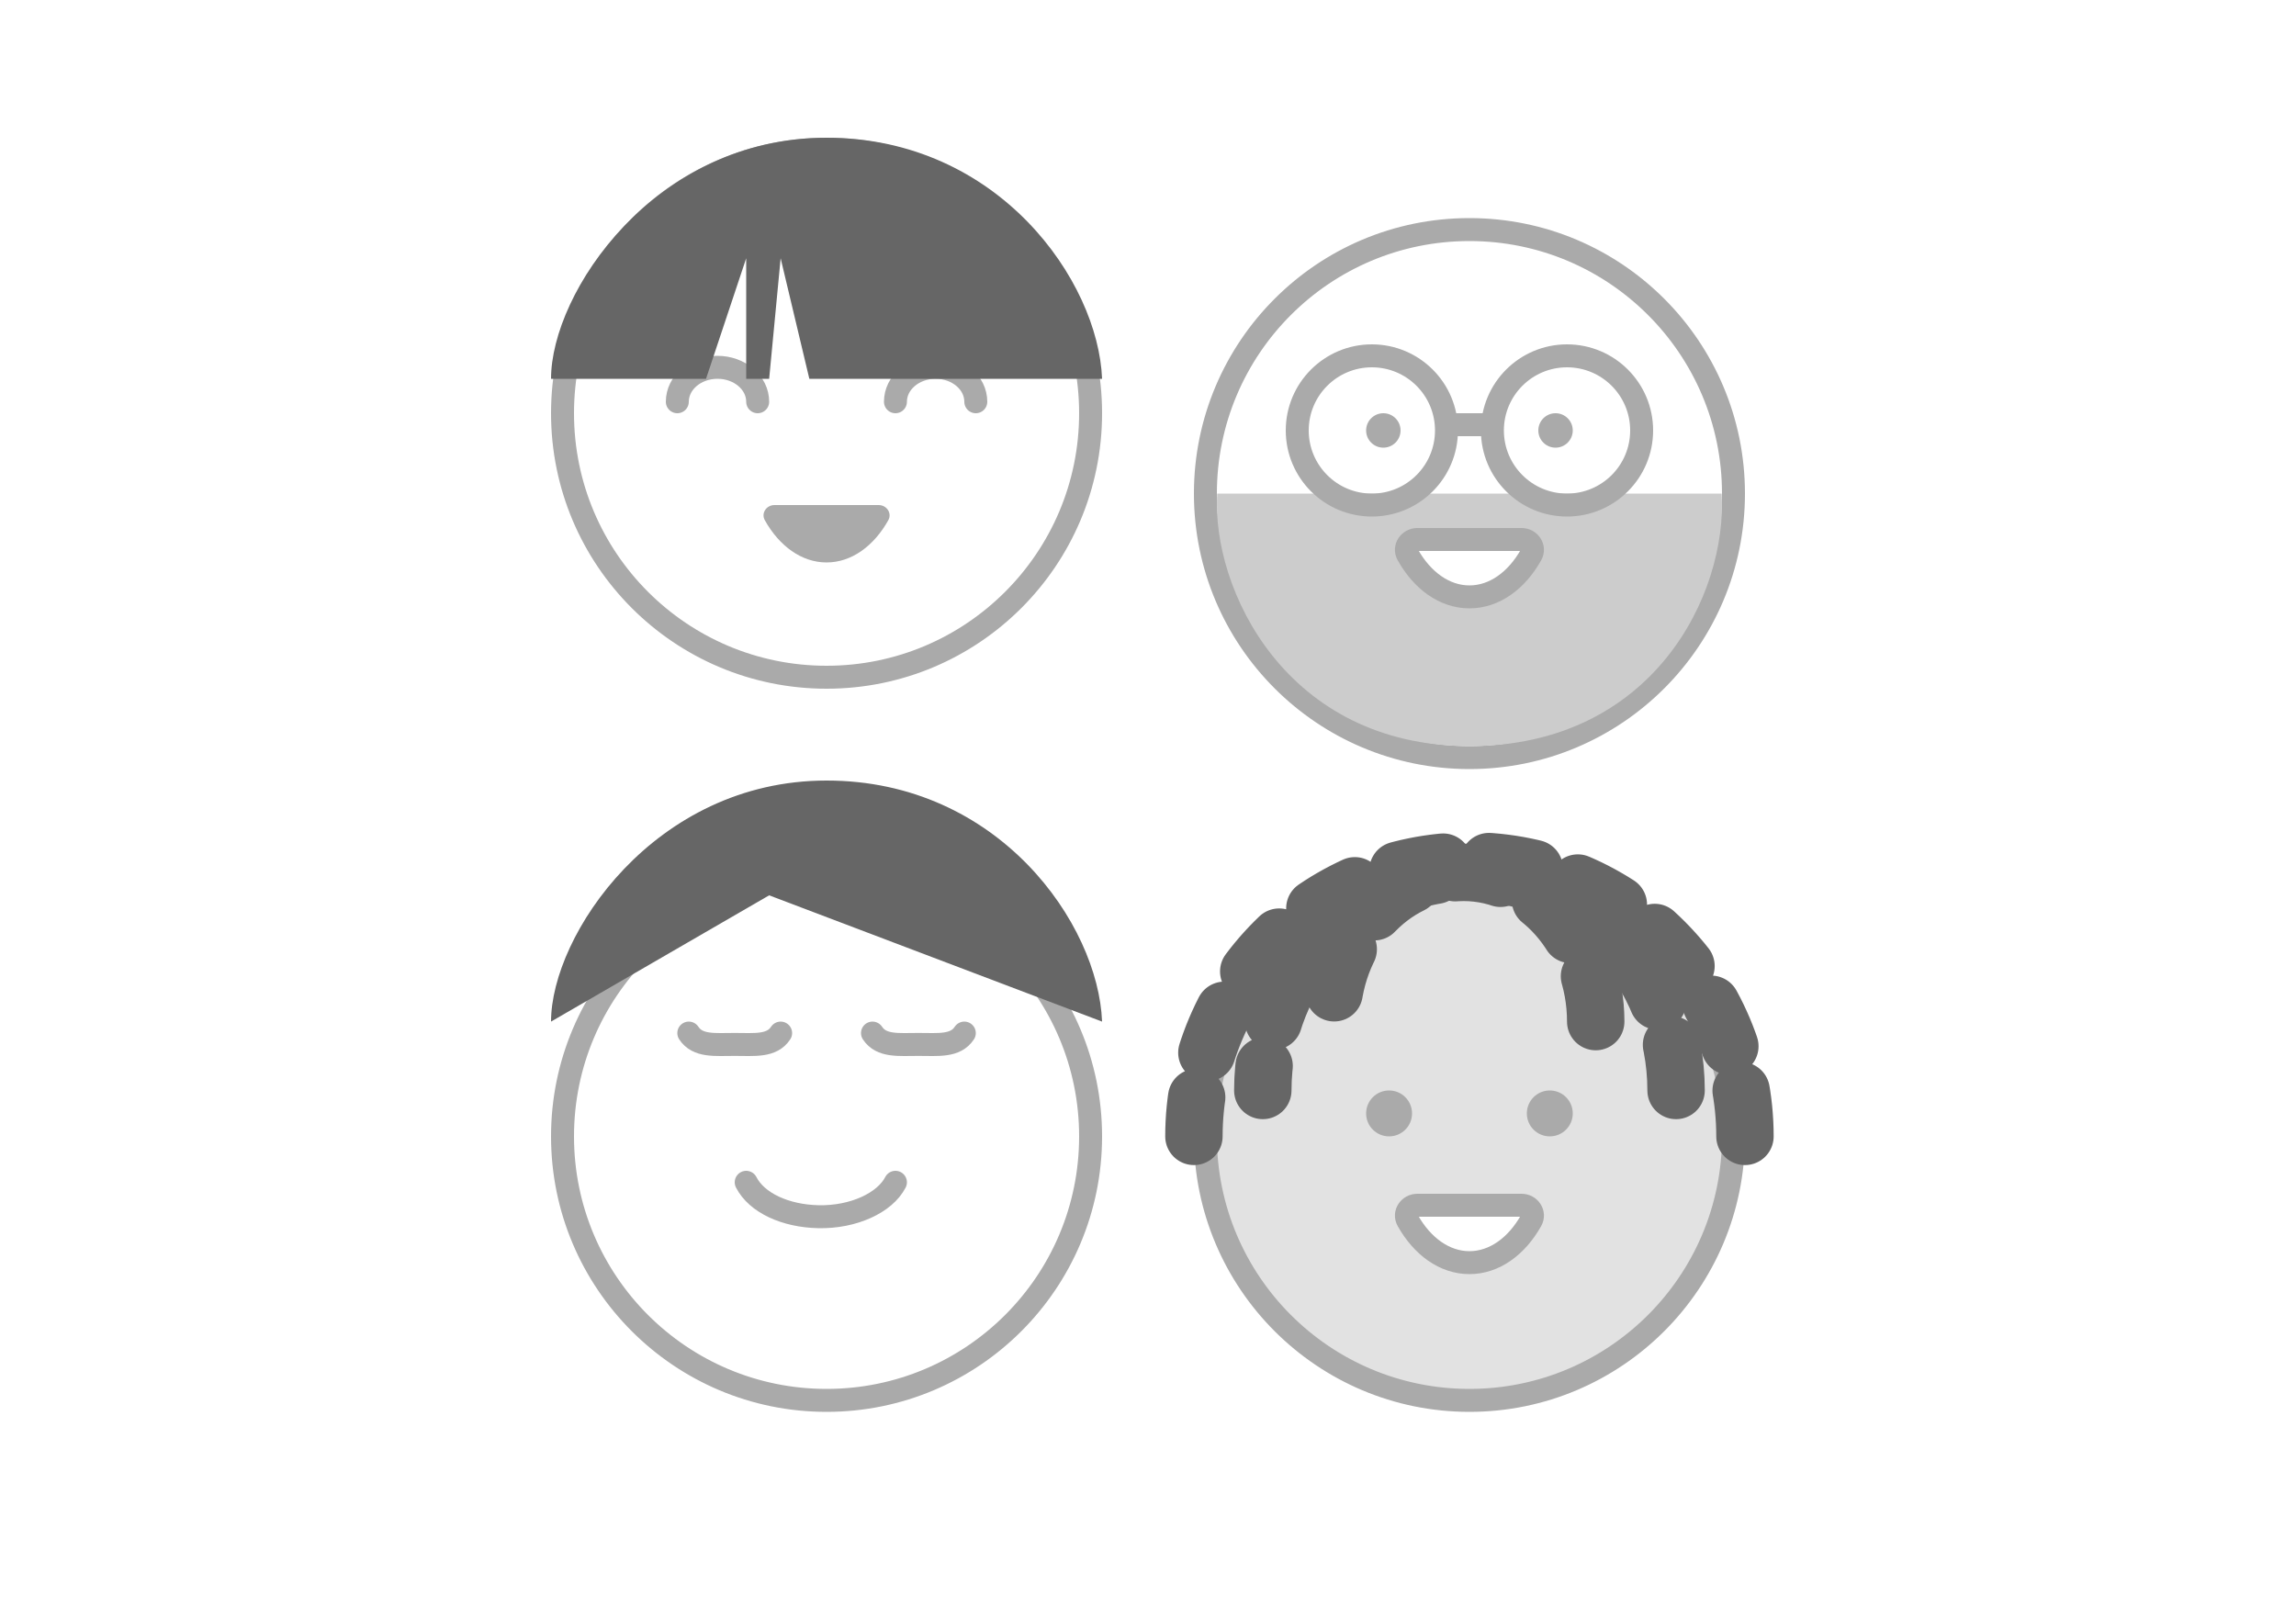 <svg width="200" height="140" viewBox="0 0 200 140" fill="none" xmlns="http://www.w3.org/2000/svg">
<g filter="url(#filter0_d_1380_93379)">
<circle cx="128" cy="92" r="23" fill="#E2E2E2" stroke="#AAAAAA" stroke-width="2"/>
<path d="M152 92C152 78.745 141.255 68 128 68C114.745 68 104 78.745 104 92" stroke="#666666" stroke-width="5" stroke-linecap="round" stroke-dasharray="4 4"/>
<path d="M146 88C146 77.507 137.941 69 128 69C118.059 69 110 77.507 110 88" stroke="#666666" stroke-width="5" stroke-linecap="round" stroke-dasharray="4 4"/>
<path d="M139 82C139 74.82 133.851 69 127.5 69C121.149 69 116 74.82 116 82" stroke="#666666" stroke-width="5" stroke-linecap="round" stroke-dasharray="4 4"/>
<path d="M122.623 99.324C123.876 101.563 125.819 103 128 103C130.181 103 132.124 101.563 133.377 99.324C133.721 98.71 133.24 98 132.536 98H123.464C122.76 98 122.279 98.71 122.623 99.324Z" fill="white" stroke="#AAAAAA" stroke-width="2" stroke-linecap="round" stroke-linejoin="round"/>
<circle cx="121" cy="90" r="2" fill="#AAAAAA"/>
<circle cx="135" cy="90" r="2" fill="#AAAAAA"/>
</g>
<g filter="url(#filter1_d_1380_93379)">
<circle cx="72" cy="92" r="23" fill="white" stroke="#AAAAAA" stroke-width="2"/>
</g>
<g filter="url(#filter2_d_1380_93379)">
<circle cx="128" cy="36" r="23" fill="white" stroke="#AAAAAA" stroke-width="2"/>
<path d="M149.973 36H106.027C105.527 44.311 112.019 58 128 58C143.981 58 150.473 44.8 149.973 36Z" fill="#CCCCCC"/>
<circle cx="120.5" cy="30.5" r="1.5" fill="#AAAAAA"/>
<circle cx="135.5" cy="30.5" r="1.5" fill="#AAAAAA"/>
<path d="M122.623 41.324C123.876 43.563 125.819 45 128 45C130.181 45 132.124 43.563 133.377 41.324C133.721 40.709 133.24 40 132.536 40H123.464C122.76 40 122.279 40.709 122.623 41.324Z" fill="white" stroke="#AAAAAA" stroke-width="2" stroke-linecap="round" stroke-linejoin="round"/>
<circle cx="119.5" cy="30.5" r="6.5" stroke="#AAAAAA" stroke-width="2"/>
<circle cx="136.5" cy="30.5" r="6.5" stroke="#AAAAAA" stroke-width="2"/>
<line x1="126" y1="30" x2="130" y2="30" stroke="#AAAAAA" stroke-width="2"/>
</g>
<circle cx="72" cy="36" r="23" fill="white" stroke="#AAAAAA" stroke-width="2"/>
<path d="M66 35C66 33.343 64.433 32 62.5 32C60.567 32 59 33.343 59 35" stroke="#AAAAAA" stroke-width="2" stroke-linecap="round"/>
<path d="M85 35C85 33.343 83.433 32 81.5 32C79.567 32 78 33.343 78 35" stroke="#AAAAAA" stroke-width="2" stroke-linecap="round"/>
<path d="M66.623 45.324C67.876 47.563 69.819 49 72 49C74.181 49 76.124 47.563 77.377 45.324C77.721 44.709 77.24 44 76.536 44H67.464C66.76 44 66.279 44.709 66.623 45.324Z" fill="#AAAAAA"/>
<path d="M65 103C65.917 104.787 68.401 105.938 71.303 105.998C74.336 106.06 77.083 104.787 78 103" stroke="#AAAAAA" stroke-width="2" stroke-linecap="round" stroke-linejoin="round"/>
<path d="M60 90C60.776 91.179 62.276 90.989 64 90.989C65.724 90.989 67.224 91.179 68 90" stroke="#AAAAAA" stroke-width="2" stroke-linecap="round" stroke-linejoin="round"/>
<path d="M76 90C76.776 91.179 78.276 90.989 80 90.989C81.724 90.989 83.224 91.179 84 90" stroke="#AAAAAA" stroke-width="2" stroke-linecap="round" stroke-linejoin="round"/>
<path d="M61.5 33H48C48 25.5 57 12 72 12C87 12 95.667 24.5 96 33H70.5L68 22.5L67 33H65V22.5L61.5 33Z" fill="#666666"/>
<path d="M67 78L48 89C48 81.5 57 68 72 68C87 68 95.667 80.5 96 89L67 78Z" fill="#666666"/>
<defs>
<filter id="filter0_d_1380_93379" x="86.5" y="57.5" width="83" height="80.5" filterUnits="userSpaceOnUse" color-interpolation-filters="sRGB">
<feFlood flood-opacity="0" result="BackgroundImageFix"/>
<feColorMatrix in="SourceAlpha" type="matrix" values="0 0 0 0 0 0 0 0 0 0 0 0 0 0 0 0 0 0 127 0" result="hardAlpha"/>
<feOffset dy="7"/>
<feGaussianBlur stdDeviation="7.5"/>
<feColorMatrix type="matrix" values="0 0 0 0 0.333 0 0 0 0 0.333 0 0 0 0 0.333 0 0 0 0.1 0"/>
<feBlend mode="normal" in2="BackgroundImageFix" result="effect1_dropShadow_1380_93379"/>
<feBlend mode="normal" in="SourceGraphic" in2="effect1_dropShadow_1380_93379" result="shape"/>
</filter>
<filter id="filter1_d_1380_93379" x="33" y="60" width="78" height="78" filterUnits="userSpaceOnUse" color-interpolation-filters="sRGB">
<feFlood flood-opacity="0" result="BackgroundImageFix"/>
<feColorMatrix in="SourceAlpha" type="matrix" values="0 0 0 0 0 0 0 0 0 0 0 0 0 0 0 0 0 0 127 0" result="hardAlpha"/>
<feOffset dy="7"/>
<feGaussianBlur stdDeviation="7.5"/>
<feColorMatrix type="matrix" values="0 0 0 0 0.333 0 0 0 0 0.333 0 0 0 0 0.333 0 0 0 0.1 0"/>
<feBlend mode="normal" in2="BackgroundImageFix" result="effect1_dropShadow_1380_93379"/>
<feBlend mode="normal" in="SourceGraphic" in2="effect1_dropShadow_1380_93379" result="shape"/>
</filter>
<filter id="filter2_d_1380_93379" x="89" y="4" width="78" height="78" filterUnits="userSpaceOnUse" color-interpolation-filters="sRGB">
<feFlood flood-opacity="0" result="BackgroundImageFix"/>
<feColorMatrix in="SourceAlpha" type="matrix" values="0 0 0 0 0 0 0 0 0 0 0 0 0 0 0 0 0 0 127 0" result="hardAlpha"/>
<feOffset dy="7"/>
<feGaussianBlur stdDeviation="7.5"/>
<feColorMatrix type="matrix" values="0 0 0 0 0.333 0 0 0 0 0.333 0 0 0 0 0.333 0 0 0 0.1 0"/>
<feBlend mode="normal" in2="BackgroundImageFix" result="effect1_dropShadow_1380_93379"/>
<feBlend mode="normal" in="SourceGraphic" in2="effect1_dropShadow_1380_93379" result="shape"/>
</filter>
</defs>
</svg>
